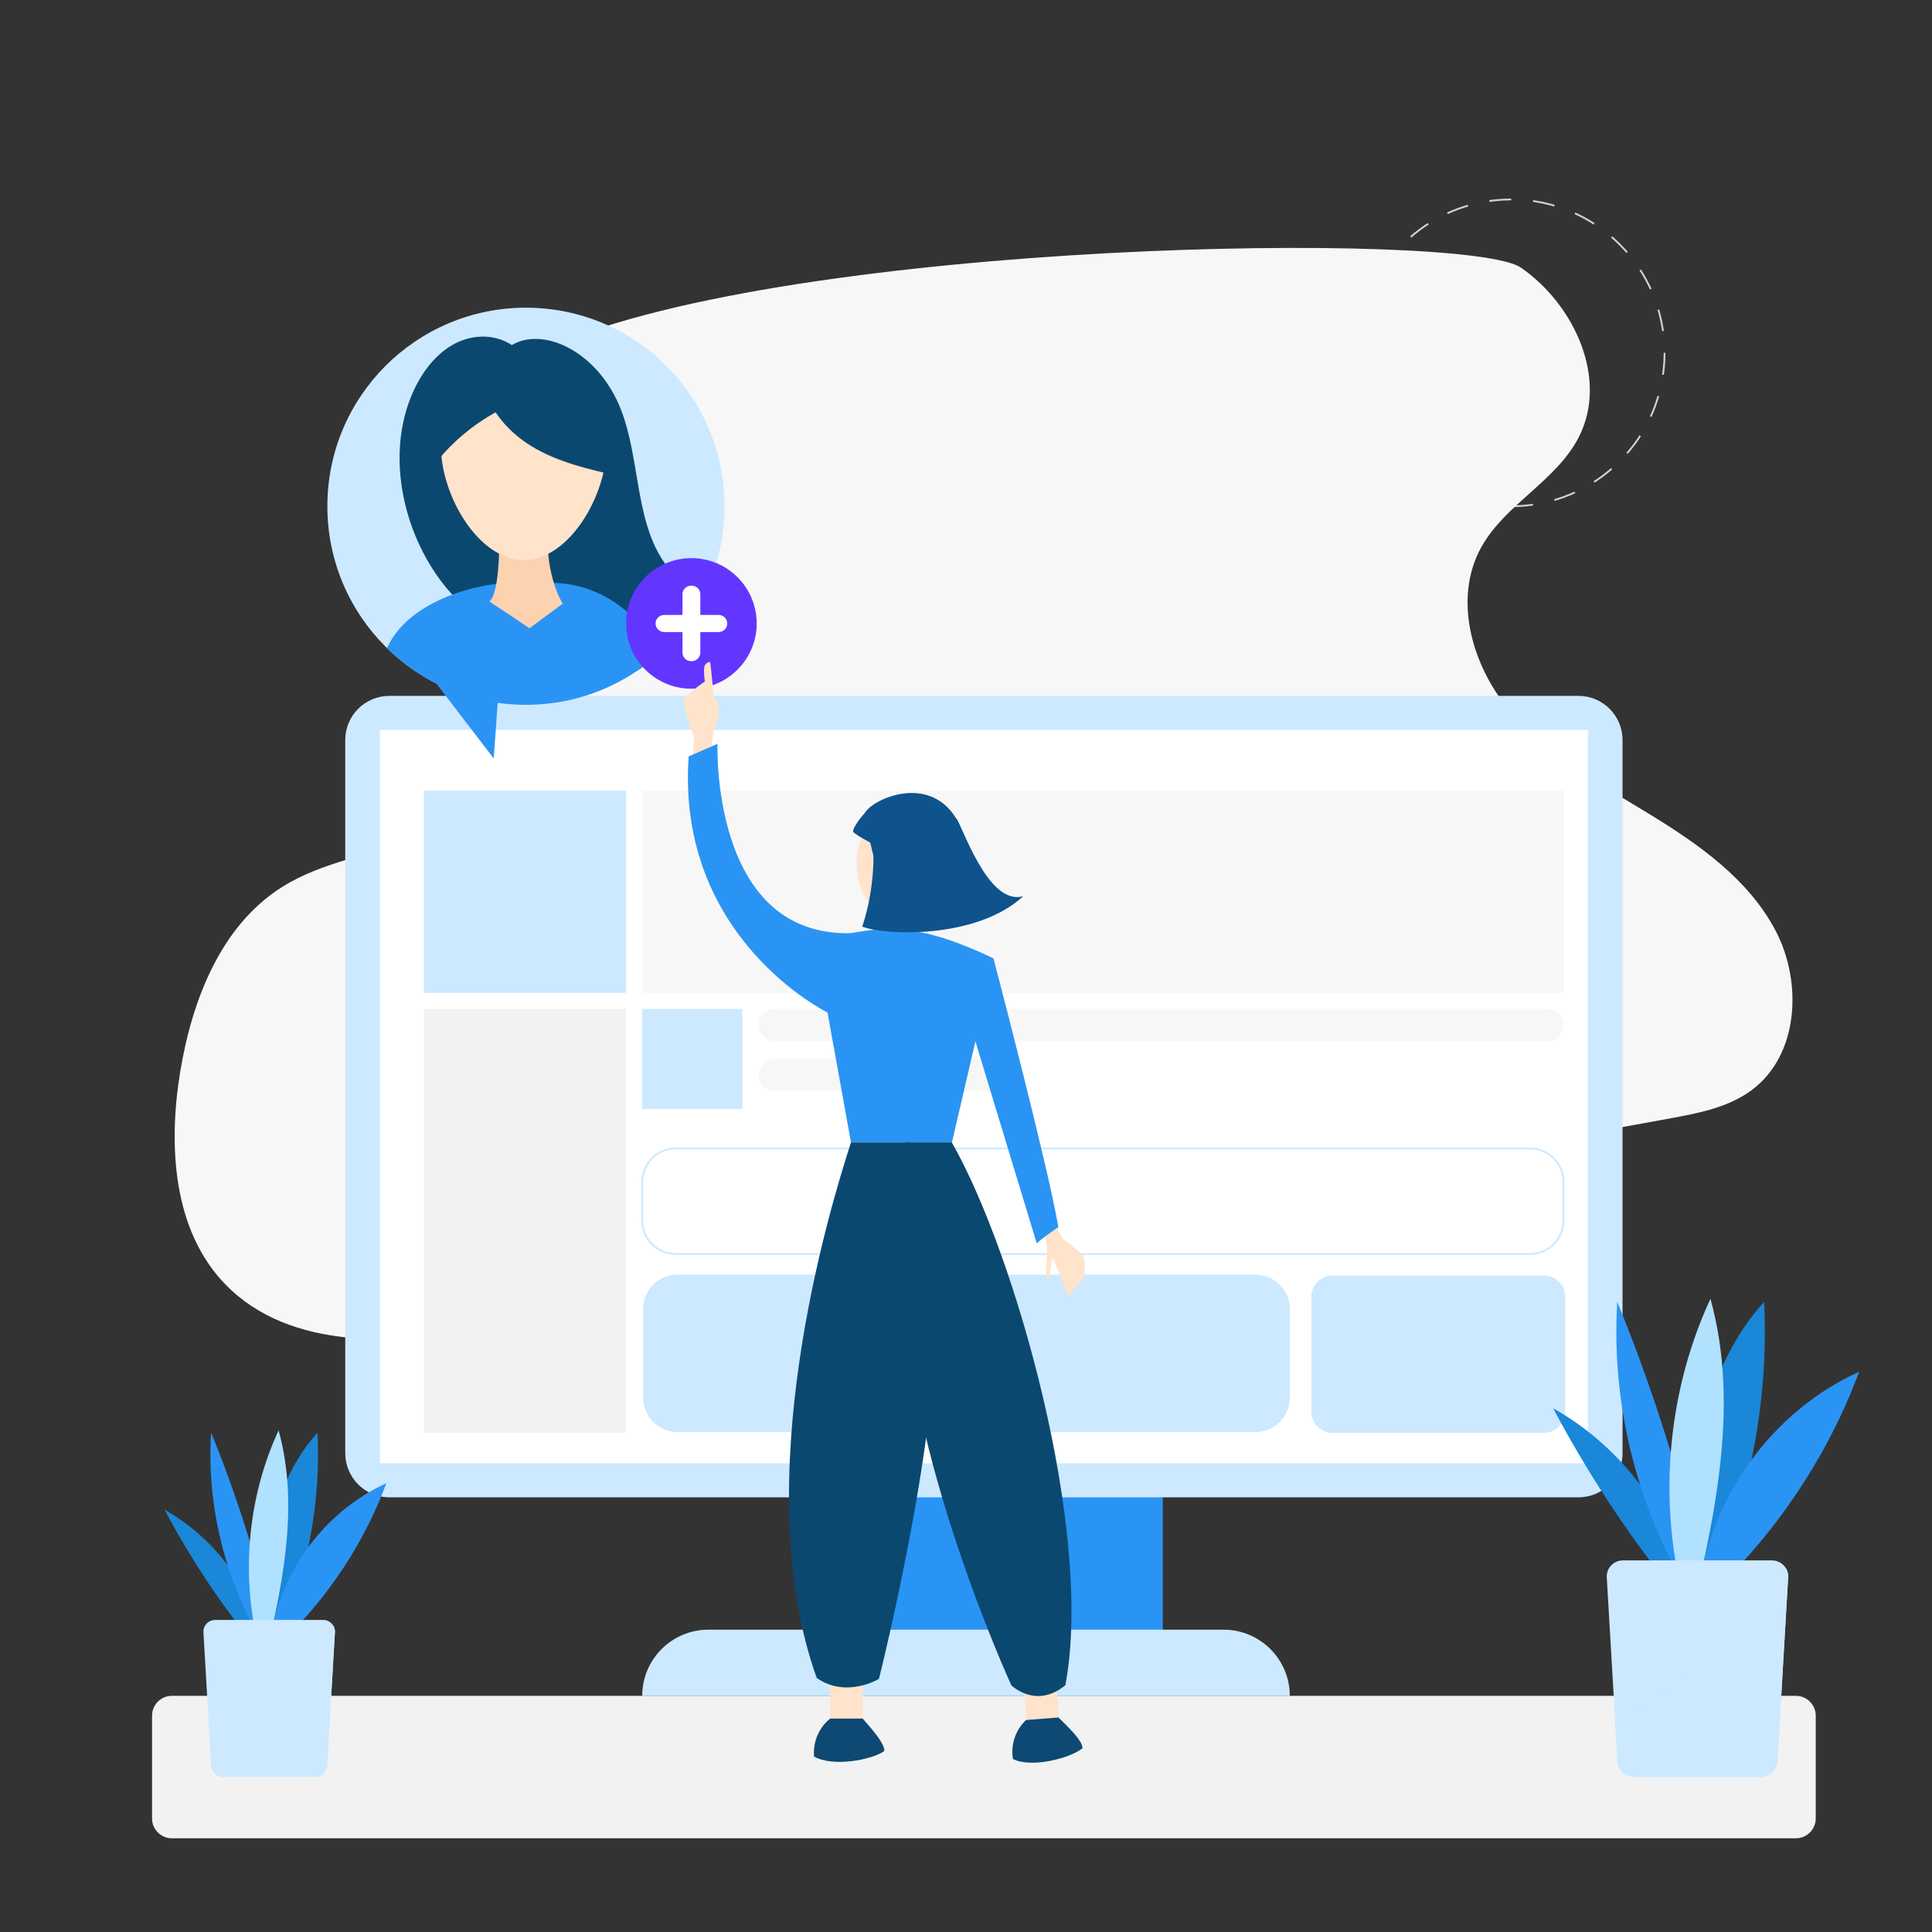 <svg xmlns="http://www.w3.org/2000/svg" xmlns:xlink="http://www.w3.org/1999/xlink" version="1.1" id="Layer_1" x="0px" y="0px" viewBox="0 0 1080 1080" style="enable-background:new 0 0 1080 1080;" xml:space="preserve">
<rect x="0" y="0" width="1080" height="1080" fill="#333333" stroke="none"/>
<style xmlns="http://www.w3.org/2000/svg" type="text/css">
	.st0{fill:none;stroke:#D3D3D3;stroke-miterlimit:10;stroke-dasharray:12.246,12.246;}
	.st1{fill:#F7F7F7;}
	.st2{fill:#F2F2F2;}
	.st3{fill:#2A94F4;}
	.st4{fill:#CCE9FF;}
	.st5{fill:#FFFFFF;}
	.st6{fill:none;stroke:#CCE9FF;stroke-miterlimit:10;}
	.st7{clip-path:url(#SVGID_2_);}
	.st8{fill:#0B4870;}
	.st9{fill:#FCD2B1;}
	.st10{fill:#FFE3CA;}
	.st11{fill:#6236ff;}
	.st12{fill:#0D4972;}
	.st13{fill:#0E538C;}
	.st14{fill:#1A87D8;}
	.st15{fill:#B0E1FF;}
</style>
<g xmlns="http://www.w3.org/2000/svg">
	<circle class="st0" cx="844.75" cy="197.25" r="85.75"/>
</g>
<g xmlns="http://www.w3.org/2000/svg">
	<path class="st1" d="M308.28,193.61c-25.74,11.26-51.33,24.98-69.34,46.55s-27.03,52.56-16.23,78.5   c14.43,34.65,60.15,54.8,60.36,92.33c0.15,26.88-24.66,47.41-49.7,57.18s-52.76,13.29-75.54,27.58   c-34.37,21.55-50.48,63.27-57.08,103.3c-6.85,41.56-4.07,88.88,25.34,119.03c36.55,37.48,97,33.25,148.74,25.26   c69.05-10.66,137.79-23.19,206.52-35.72c150.67-27.46,301.34-54.93,452.01-82.39c16.16-2.95,32.96-6.17,46.09-16.03   c26.07-19.6,28.27-60.05,13.12-88.93c-15.15-28.88-43.18-48.5-71.02-65.48c-27.84-16.98-57.24-33.04-78.09-58.11   s-31.22-62.19-15.44-90.73c13.37-24.18,42.09-37.1,54.61-61.73c16.5-32.45-2.49-73.89-32.42-94.61   C820.27,128.89,444.29,134.14,308.28,193.61z"/>
</g>
<path xmlns="http://www.w3.org/2000/svg" class="st2" d="M1003.94,1027.61H96.06c-6.08,0-11.06-4.98-11.06-11.06v-57.5c0-6.08,4.98-11.06,11.06-11.06h907.89  c6.08,0,11.06,4.98,11.06,11.06v57.5C1015,1022.63,1010.02,1027.61,1003.94,1027.61z"/>
<g xmlns="http://www.w3.org/2000/svg">
	<rect x="450" y="782" class="st3" width="200" height="135"/>
	<path class="st4" d="M217.65,389h664.71c13.61,0,24.65,11.03,24.65,24.65v398.71c0,13.61-11.03,24.65-24.65,24.65H217.65   c-13.61,0-24.65-11.03-24.65-24.65V413.65C193,400.03,204.03,389,217.65,389z"/>
	<rect x="212.34" y="408" class="st5" width="675.31" height="410"/>
	<path class="st4" d="M396,911h288c20.43,0,37,16.57,37,37v0H359v0C359,927.57,375.57,911,396,911z"/>
</g>
<rect xmlns="http://www.w3.org/2000/svg" x="237" y="442" class="st4" width="113" height="113"/>
<path xmlns="http://www.w3.org/2000/svg" class="st1" d="M865,582H433c-4.97,0-9-4.03-9-9l0,0c0-4.97,4.03-9,9-9h432c4.97,0,9,4.03,9,9l0,0  C874,577.97,869.97,582,865,582z"/>
<path xmlns="http://www.w3.org/2000/svg" class="st1" d="M563,610H433c-4.97,0-9-4.03-9-9l0,0c0-4.97,4.03-9,9-9h130c4.97,0,9,4.03,9,9l0,0  C572,605.97,567.97,610,563,610z"/>
<rect xmlns="http://www.w3.org/2000/svg" x="359" y="564" class="st4" width="56" height="56"/>
<rect xmlns="http://www.w3.org/2000/svg" x="359" y="442" class="st1" width="515" height="113"/>
<rect xmlns="http://www.w3.org/2000/svg" x="237" y="564" class="st2" width="113" height="237"/>
<path xmlns="http://www.w3.org/2000/svg" class="st6" d="M855.21,701H377.79c-10.38,0-18.79-8.41-18.79-18.79v-21.43c0-10.38,8.41-18.79,18.79-18.79h477.43  c10.38,0,18.79,8.41,18.79,18.79v21.43C874,692.59,865.59,701,855.21,701z"/>
<path xmlns="http://www.w3.org/2000/svg" class="st4" d="M701.78,800.5H378.72c-10.62,0-19.22-8.61-19.22-19.22v-49.55c0-10.62,8.61-19.22,19.22-19.22h323.05  c10.62,0,19.22,8.61,19.22,19.22v49.55C721,791.89,712.39,800.5,701.78,800.5z"/>
<path xmlns="http://www.w3.org/2000/svg" class="st4" d="M862.95,801h-117.9c-6.65,0-12.05-5.39-12.05-12.05v-63.9c0-6.65,5.39-12.05,12.05-12.05h117.9  c6.65,0,12.05,5.39,12.05,12.05v63.9C875,795.61,869.61,801,862.95,801z"/>
<g xmlns="http://www.w3.org/2000/svg">
	<g>
		<g>
			<circle class="st4" cx="294" cy="283" r="111"/>
			<g>
				<defs>
					<circle id="SVGID_1_" cx="294" cy="283" r="111"/>
				</defs>
				<clipPath id="SVGID_2_">
					<use xmlns:xlink="http://www.w3.org/1999/xlink" xlink:href="#SVGID_1_" style="overflow:visible;"/>
				</clipPath>
				<g class="st7">
					<g>
						<path class="st8" d="M286.06,192.93c16.79-10.06,44.99,2.17,58.69,30.61c13.51,28.05,9.09,65.39,26.34,90.55        c7.45,10.86,19.05,20.1,19.3,33.96c0.19,10.5-6.92,19.76-15.3,23.81c-8.38,4.06-17.8,3.92-26.86,3.15        c-34.65-2.92-70.08-14.96-95.34-42.53c-25.27-27.57-37.78-72.98-23.56-109.62c4.8-12.36,12.61-23.48,23.01-29.7        c10.41-6.23,23.53-6.99,33.72-0.3"/>
					</g>
					<path class="st3" d="M281.49,326.19c-12.92,0-69.43,11.3-68.62,54.09c20.18,11.3,65.45,23.13,93.64,19.37       c24.22-3.23,67.81-26.64,67.81-26.64s-22.6-51.67-72.65-46.82C292.79,346.37,281.49,326.19,281.49,326.19z"/>
					<path class="st9" d="M279.13,303.67c0,0,0,28.78-5.6,32.53c16.17,10.64,22.39,15.01,22.39,15.01l18.66-13.76       c-4.35-6.88-9.33-23.15-8.09-36.91C292.19,302.42,279.13,303.67,279.13,303.67z"/>
					<path class="st10" d="M339.1,249.57c0,27.13-20.73,63.49-46.3,63.49c-25.57,0-46.3-36.36-46.3-63.49s20.73-49.12,46.3-49.12       C318.37,200.44,339.1,222.44,339.1,249.57z"/>
					<g>
						<path class="st8" d="M269.29,207.72c0.71,17.37,12.91,32.63,27.75,41.68c14.84,9.05,32.16,12.99,49.13,16.78        c-3.15-14.78-6.51-29.79-14.01-42.91c-7.5-13.11-19.89-24.27-34.82-26.59c-8.86-1.37-17.94,0.43-26.4,3.37        c-8.15,2.84-16.23,6.98-21.39,13.9c-8.87,11.9-6.92,28.38-4.56,43.03c9.72-11.68,21.84-21.36,35.38-28.26"/>
					</g>
				</g>
			</g>
		</g>
		<polygon class="st3" points="276,424 279.37,376.45 240,377   "/>
	</g>
	<g>
		<circle class="st11" cx="386.5" cy="348.5" r="36.5"/>
		<g>
			<path class="st5" d="M371.24,343.77h10.27v-11.59c0-2.63,2.14-4.77,4.77-4.77h0.44c2.63,0,4.77,2.14,4.77,4.77v11.59h10.27     c2.63,0,4.77,2.14,4.77,4.77l0,0c0,2.63-2.14,4.77-4.77,4.77h-10.27v11.52c0,2.63-2.14,4.77-4.77,4.77h-0.44     c-2.63,0-4.77-2.14-4.77-4.77v-11.52h-10.27c-2.63,0-4.77-2.14-4.77-4.77l0,0C366.47,345.9,368.6,343.77,371.24,343.77z"/>
		</g>
	</g>
</g>
<g xmlns="http://www.w3.org/2000/svg">
	<path class="st10" d="M397,422l2-14c0,0,3-8,3-11s-1-7-3-7c-1-12-2-20-2-20s-2,0-3,2s0,9,0,9s-12,8-12,11s6,20,6,20l-1,14L397,422z   "/>
	<path class="st10" d="M588.11,681.44l6.05,11.09c0,0,12.1,8.07,12.1,12.1c0,4.03,0,9.07,0,9.07l-9.07,11.09   c0,0-8.06-22.18-9.07-21.17c-1.01,5.04-1.01,11.09-3.02,12.1c-1.01-6.05,2.02-21.17-2.02-26.21   C579.04,684.46,588.11,681.44,588.11,681.44z"/>
	
		<rect x="572.05" y="921.52" transform="matrix(-0.997 0.078 -0.078 -0.997 1234.11 1834.003)" class="st10" width="18.15" height="39.32"/>
	<path class="st12" d="M591.7,960.07c7.67,7.49,13.16,13.12,13.48,17.14c-6.64,5.58-28.44,11.33-38.96,6.09   c-2.11-13.99,7.39-21.82,7.39-21.82L591.7,960.07z"/>
	
		<rect x="464.11" y="921.37" transform="matrix(-1 -4.490775e-11 4.490775e-11 -1 946.372 1882.059)" class="st10" width="18.15" height="39.32"/>
	<path class="st8" d="M475.71,638.59c-12.1,37.3-58.47,189.53-19.15,299.41c16.63,11.59,34.78,0.5,34.78,0.5   s40.83-161.8,29.74-227.33c-11.09-65.53-12.6-72.58-12.6-72.58H475.71z"/>
	
		<rect x="496.37" y="489.39" transform="matrix(-1 -4.485935e-11 4.485935e-11 -1 1007.363 1010.031)" class="st10" width="14.62" height="31.25"/>
	<path class="st10" d="M478.86,481.74c0,14.84,5.69,26.88,17.65,26.88c11.96,0,25.67-12.03,25.67-26.88   c0-14.84-9.7-26.88-21.66-26.88S478.86,466.9,478.86,481.74z"/>
	<path class="st13" d="M483.27,455.26c3.21,12.84,5.62,42.52,23.27,52.95c11.23,5.62,44.13-24.07,28.08-50.55   S484.87,448.04,483.27,455.26z"/>
	<path class="st3" d="M510.99,520.64c18.15,2.02,44.36,15.12,44.36,15.12s30.24,114.93,36.29,150.21c-9.07,6.05-12.1,9.07-12.1,9.07   l-34.28-112.91l-13.11,56.45h-56.45l-13.11-72.58c0,0-84.68-41.33-77.63-143.15c16.13-7.06,16.13-7.06,16.13-7.06   s-4.03,107.87,74.6,105.85C475.71,521.65,500.91,516.61,510.99,520.64z"/>
	<path class="st8" d="M532.04,638.59c35.28,61.5,79.64,217.75,63.51,303.45c-16.63,13.61-30.24,0-30.24,0   s-60.49-132.06-59.48-226.83c-4.03-56.45-0.01-76.62-0.01-76.62H532.04z"/>
	<path class="st12" d="M482.26,960.69c7.06,8.07,12.1,14.11,12.1,18.15c-7.06,5.04-29.24,9.07-39.32,3.02   c-1.01-14.11,9.07-21.17,9.07-21.17H482.26z"/>
	<path class="st13" d="M535,458c6,12,19,48,37,43c-26,24-77,22-90,17c8-24,6.1-45.92,6.1-45.92L535,458z"/>
	<path class="st13" d="M487,451c-3,2-11,12-10,14s19,11,19,11L487,451z"/>
</g>
<g xmlns="http://www.w3.org/2000/svg">
	<g>
		<g>
			<path class="st14" d="M147.98,919.81c-6.79-31.67-27.72-60.03-55.98-75.86c15.12,28.55,33.22,55.53,53.91,80.34L147.98,919.81z"/>
		</g>
		<g>
			<path class="st3" d="M155.56,931.71c-26.93-37.65-40.43-84.7-37.56-130.89c17.45,42.64,30.63,87.03,39.28,132.28L155.56,931.71z"/>
		</g>
		<g>
			<path class="st14" d="M147.85,933c-0.82-23.16-1.64-46.5,2-69.39c3.63-22.89,12.05-45.58,27.62-62.75     c2.37,47.42-9.1,95.45-32.65,136.67L147.85,933z"/>
		</g>
		<g>
			<path class="st15" d="M148.96,935.06c-15.16-43.8-12.68-93.43,6.78-135.49c12.16,43.95,1.4,90.6-9.37,134.91L148.96,935.06z"/>
		</g>
		<g>
			<path class="st3" d="M150.97,918.84c4.19-38.42,29.82-73.78,65.03-89.71c-14.29,38.33-38.7,72.84-70.1,99.06L150.97,918.84z"/>
		</g>
	</g>
	<path class="st4" d="M187.24,912.11l-4.36,74.61c0,3.59-2.94,6.54-6.54,6.54h-51.74c-3.59,0-6.54-2.94-6.54-6.54l-0.99-16.87   l-3.37-57.75c0-3.59,2.94-6.54,6.54-6.54h60.45c2.36,0,4.44,1.27,5.59,3.15v0.01C186.89,909.72,187.24,910.88,187.24,912.11z"/>
	<g>
		<path class="st4" d="M187.24,912.11l-4.36,74.61c0,3.59-2.94,6.54-6.54,6.54h-51.74c-3.59,0-6.54-2.94-6.54-6.54l-0.99-16.87    c24.13-6.9,49.02-36.74,69.21-61.12C186.89,909.72,187.24,910.88,187.24,912.11z"/>
	</g>
</g>
<g xmlns="http://www.w3.org/2000/svg">
	<g>
		<g>
			<path class="st14" d="M945.44,891.91c-9.37-43.7-38.25-82.84-77.24-104.68c20.86,39.4,45.83,76.62,74.38,110.86L945.44,891.91z"/>
		</g>
		<g>
			<path class="st3" d="M955.89,908.33c-37.15-51.95-55.78-116.87-51.83-180.62c24.08,58.84,42.27,120.09,54.2,182.53L955.89,908.33     z"/>
		</g>
		<g>
			<path class="st14" d="M945.27,910.11c-1.14-31.96-2.26-64.16,2.75-95.74c5.01-31.58,16.63-62.89,38.11-86.58     c3.27,65.43-12.56,131.7-45.05,188.59L945.27,910.11z"/>
		</g>
		<g>
			<path class="st15" d="M946.79,912.96c-20.92-60.43-17.49-128.91,9.36-186.96c16.78,60.64,1.93,125.01-12.93,186.15L946.79,912.96     z"/>
		</g>
		<g>
			<path class="st3" d="M949.56,890.58c5.78-53.01,41.15-101.81,89.74-123.79c-19.71,52.89-53.41,100.51-96.73,136.69L949.56,890.58     z"/>
		</g>
	</g>
	<path class="st4" d="M999.62,881.29l-6.01,102.96c0,4.96-4.06,9.02-9.02,9.02h-71.39c-4.96,0-9.02-4.06-9.02-9.02l-1.36-23.27   l-4.65-79.68c0-4.96,4.06-9.02,9.02-9.02h83.42c3.25,0,6.12,1.75,7.71,4.35v0.01C999.14,877.99,999.62,879.59,999.62,881.29z"/>
	<g>
		<path class="st4" d="M999.62,881.29l-6.01,102.96c0,4.96-4.06,9.02-9.02,9.02h-71.39c-4.96,0-9.02-4.06-9.02-9.02l-1.36-23.27    c33.29-9.52,67.64-50.69,95.5-84.34C999.14,877.99,999.62,879.59,999.62,881.29z"/>
	</g>
</g>
</svg>